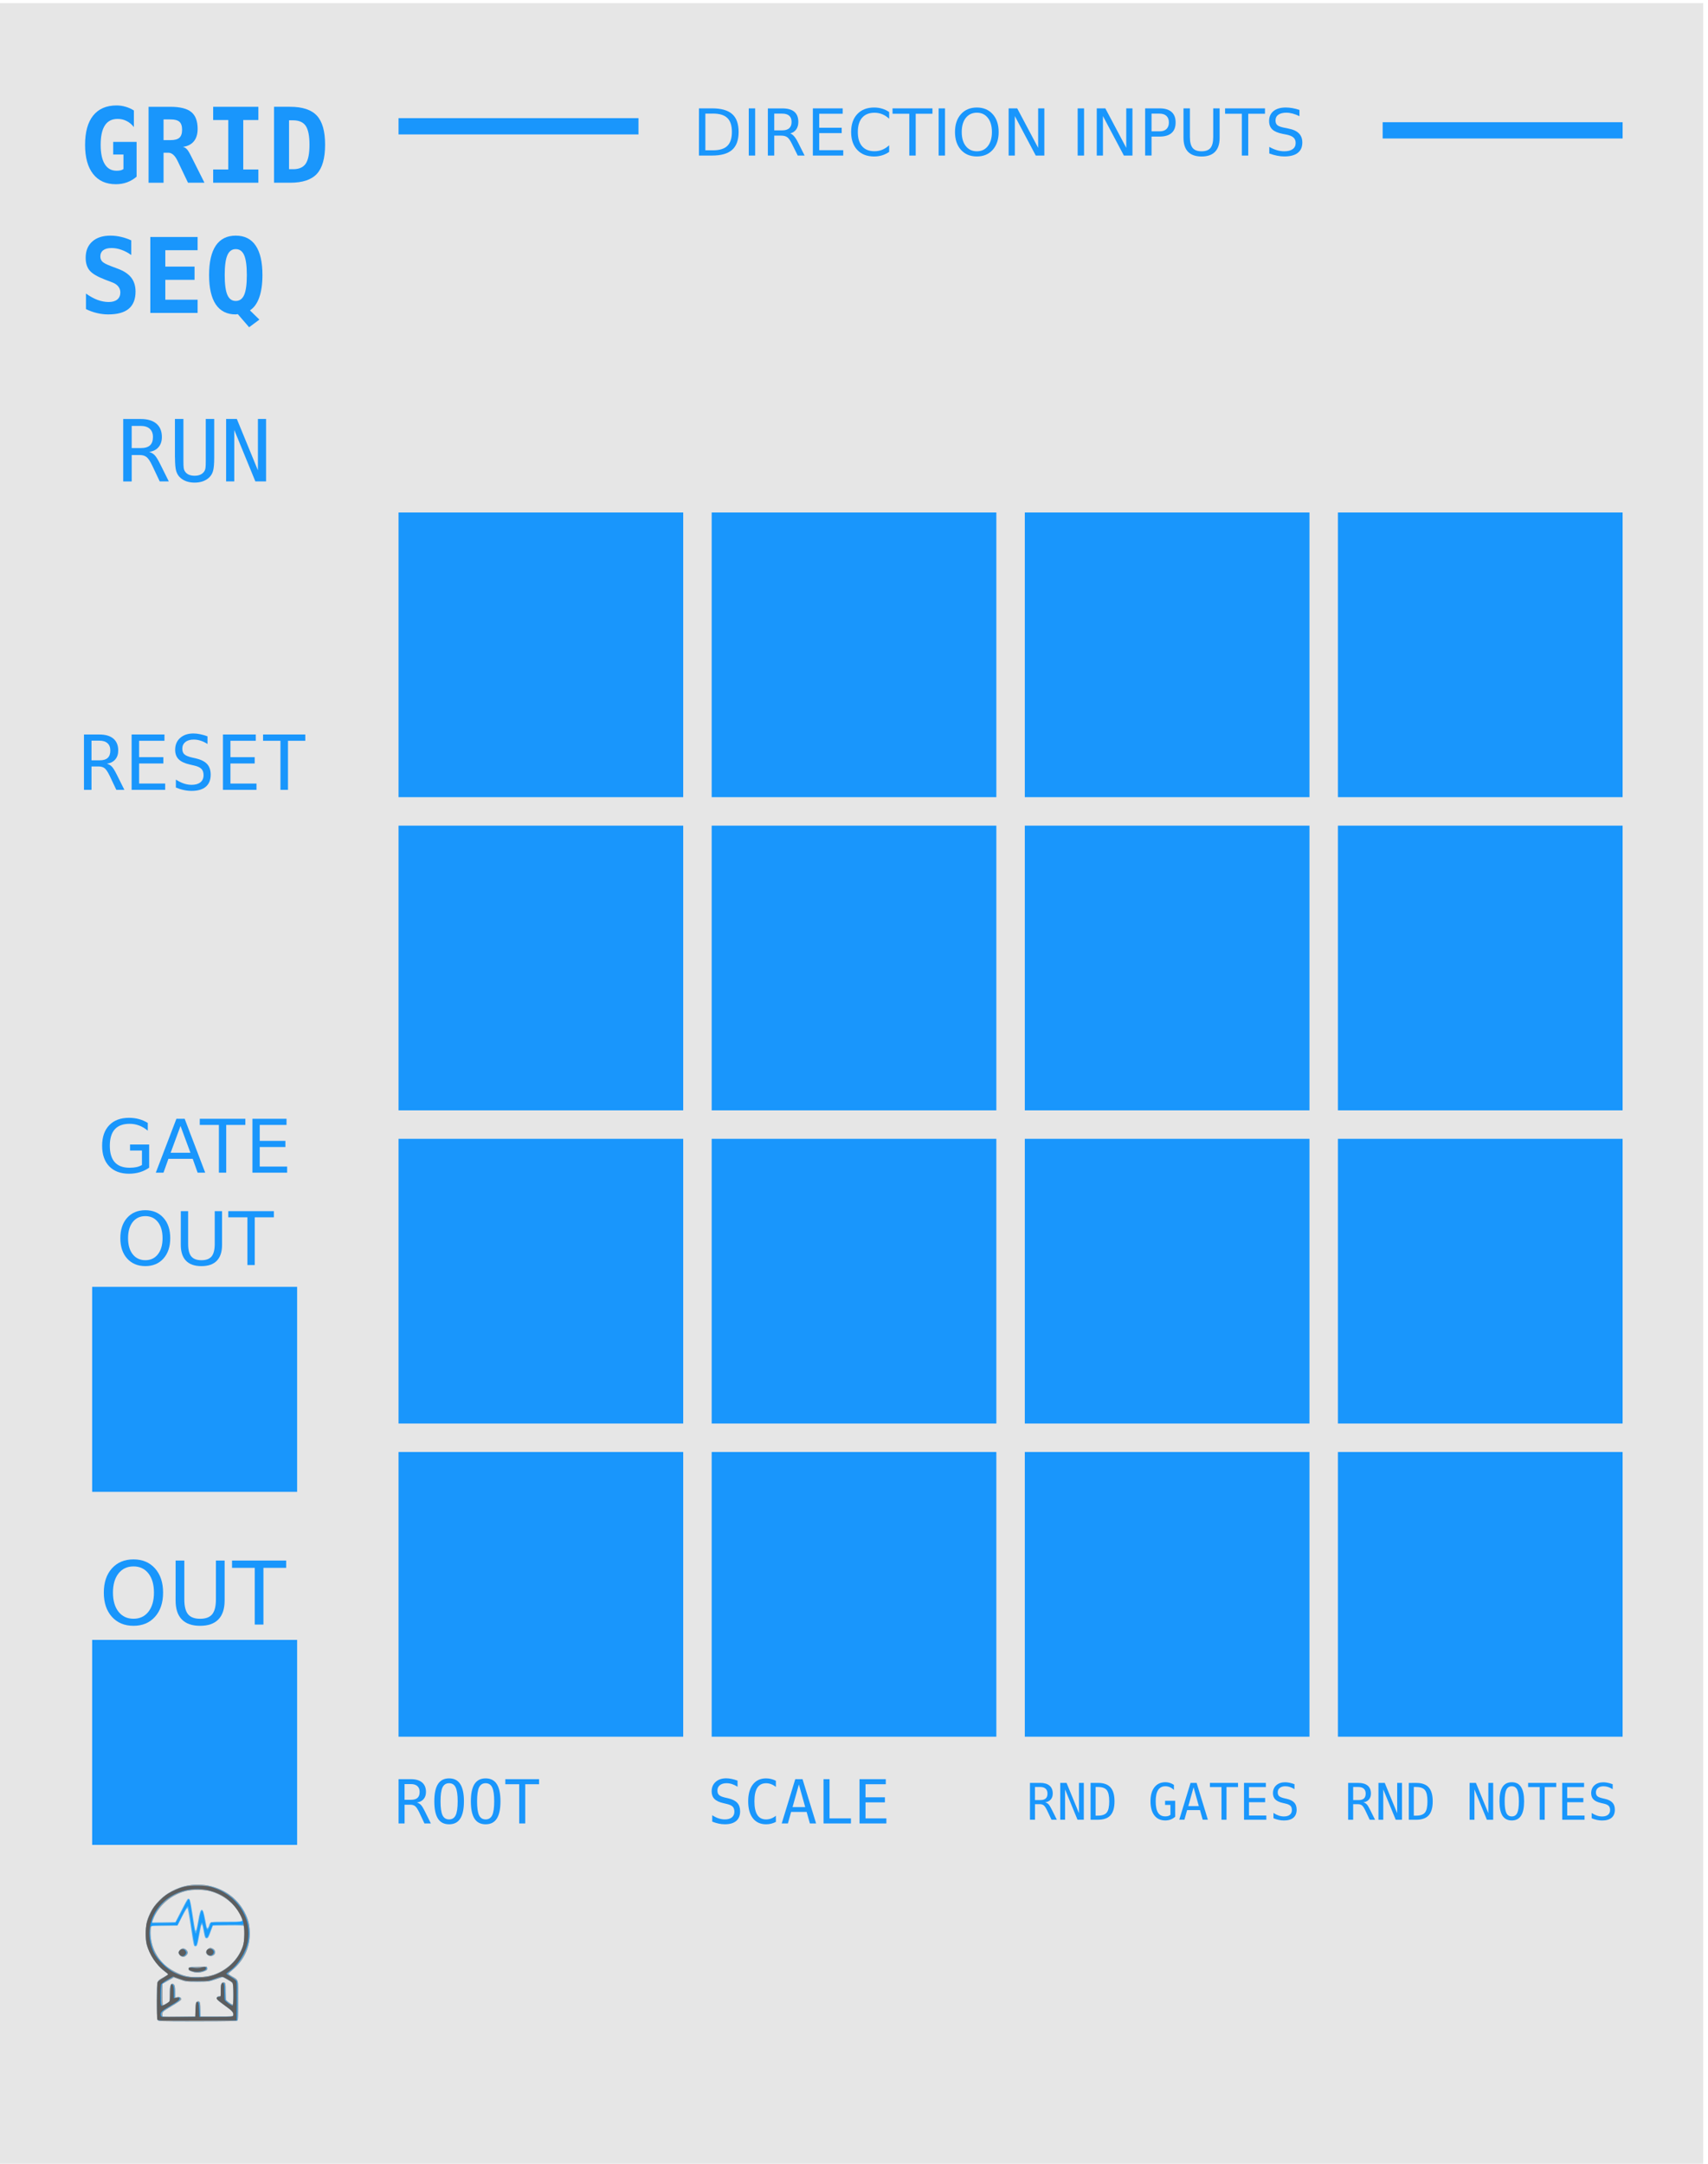 <?xml version="1.0" encoding="UTF-8" standalone="no"?>
<!-- Created with Inkscape (http://www.inkscape.org/) -->

<svg
   xmlns:dc="http://purl.org/dc/elements/1.1/"
   xmlns:cc="http://creativecommons.org/ns#"
   xmlns:rdf="http://www.w3.org/1999/02/22-rdf-syntax-ns#"
   xmlns:svg="http://www.w3.org/2000/svg"
   xmlns="http://www.w3.org/2000/svg"
   xmlns:sodipodi="http://sodipodi.sourceforge.net/DTD/sodipodi-0.dtd"
   xmlns:inkscape="http://www.inkscape.org/namespaces/inkscape"
   width="300"
   height="380"
   viewBox="0 0 79.375 100.542"
   version="1.1"
   id="svg12553"
   inkscape:version="0.92.2 5c3e80d, 2017-08-06"
   sodipodi:docname="GridSeq.svg">
  <defs
     id="defs12547" />
  <sodipodi:namedview
     id="base"
     pagecolor="#ffffff"
     bordercolor="#666666"
     borderopacity="1.0"
     inkscape:pageopacity="0.0"
     inkscape:pageshadow="2"
     inkscape:zoom="2"
     inkscape:cx="40.95455"
     inkscape:cy="154.1478"
     inkscape:document-units="px"
     inkscape:current-layer="layer1"
     showgrid="true"
     fit-margin-top="0"
     fit-margin-left="0"
     fit-margin-right="0"
     fit-margin-bottom="0"
     units="px"
     inkscape:window-width="1217"
     inkscape:window-height="847"
     inkscape:window-x="270"
     inkscape:window-y="0"
     inkscape:window-maximized="0"
     inkscape:snap-grids="false"
     showguides="false">
    <inkscape:grid
       type="xygrid"
       id="grid12870"
       originx="-20.373"
       originy="84.667" />
  </sodipodi:namedview>
  <g
     inkscape:label="Layer 1"
     inkscape:groupmode="layer"
     id="layer1"
     transform="translate(-26.543,-161.307)">
    <path
       inkscape:connector-curvature="0"
       id="path33453"
       d="m 26.543,161.452 h 79.15 v 100.396 H 26.543 Z m 0,0"
       style="fill:#e6e6e6;fill-opacity:1;fill-rule:nonzero;stroke:none;stroke-width:0.263" />
    <rect
       style="fill:#1996fc;fill-opacity:1;stroke:#1996fc;stroke-width:0.221;stroke-miterlimit:4;stroke-dasharray:none;stroke-opacity:1"
       id="rect1298"
       width="13.008"
       height="13.008"
       x="45.175"
       y="185.23" />
    <rect
       y="185.23"
       x="59.727"
       height="13.008"
       width="13.008"
       id="rect1358"
       style="fill:#1996fc;fill-opacity:1;stroke:#1996fc;stroke-width:0.221;stroke-miterlimit:4;stroke-dasharray:none;stroke-opacity:1" />
    <rect
       style="fill:#1996fc;fill-opacity:1;stroke:#1996fc;stroke-width:0.221;stroke-miterlimit:4;stroke-dasharray:none;stroke-opacity:1"
       id="rect1440"
       width="13.008"
       height="13.008"
       x="74.279"
       y="185.23" />
    <rect
       y="185.23"
       x="88.831"
       height="13.008"
       width="13.008"
       id="rect1442"
       style="fill:#1996fc;fill-opacity:1;stroke:#1996fc;stroke-width:0.221;stroke-miterlimit:4;stroke-dasharray:none;stroke-opacity:1" />
    <rect
       y="199.782"
       x="45.175"
       height="13.008"
       width="13.008"
       id="rect1444"
       style="fill:#1996fc;fill-opacity:1;stroke:#1996fc;stroke-width:0.221;stroke-miterlimit:4;stroke-dasharray:none;stroke-opacity:1" />
    <rect
       style="fill:#1996fc;fill-opacity:1;stroke:#1996fc;stroke-width:0.221;stroke-miterlimit:4;stroke-dasharray:none;stroke-opacity:1"
       id="rect1446"
       width="13.008"
       height="13.008"
       x="59.727"
       y="199.782" />
    <rect
       y="199.782"
       x="74.279"
       height="13.008"
       width="13.008"
       id="rect1448"
       style="fill:#1996fc;fill-opacity:1;stroke:#1996fc;stroke-width:0.221;stroke-miterlimit:4;stroke-dasharray:none;stroke-opacity:1" />
    <rect
       style="fill:#1996fc;fill-opacity:1;stroke:#1996fc;stroke-width:0.221;stroke-miterlimit:4;stroke-dasharray:none;stroke-opacity:1"
       id="rect1450"
       width="13.008"
       height="13.008"
       x="88.831"
       y="199.782" />
    <rect
       style="fill:#1996fc;fill-opacity:1;stroke:#1996fc;stroke-width:0.221;stroke-miterlimit:4;stroke-dasharray:none;stroke-opacity:1"
       id="rect1452"
       width="13.008"
       height="13.008"
       x="45.175"
       y="214.334" />
    <rect
       y="214.334"
       x="59.727"
       height="13.008"
       width="13.008"
       id="rect1454"
       style="fill:#1996fc;fill-opacity:1;stroke:#1996fc;stroke-width:0.221;stroke-miterlimit:4;stroke-dasharray:none;stroke-opacity:1" />
    <rect
       style="fill:#1996fc;fill-opacity:1;stroke:#1996fc;stroke-width:0.221;stroke-miterlimit:4;stroke-dasharray:none;stroke-opacity:1"
       id="rect1456"
       width="13.008"
       height="13.008"
       x="74.279"
       y="214.334" />
    <rect
       y="214.334"
       x="88.831"
       height="13.008"
       width="13.008"
       id="rect1458"
       style="fill:#1996fc;fill-opacity:1;stroke:#1996fc;stroke-width:0.221;stroke-miterlimit:4;stroke-dasharray:none;stroke-opacity:1" />
    <rect
       y="228.886"
       x="45.175"
       height="13.008"
       width="13.008"
       id="rect1460"
       style="fill:#1996fc;fill-opacity:1;stroke:#1996fc;stroke-width:0.221;stroke-miterlimit:4;stroke-dasharray:none;stroke-opacity:1" />
    <rect
       style="fill:#1996fc;fill-opacity:1;stroke:#1996fc;stroke-width:0.221;stroke-miterlimit:4;stroke-dasharray:none;stroke-opacity:1"
       id="rect1462"
       width="13.008"
       height="13.008"
       x="59.727"
       y="228.886" />
    <rect
       y="228.886"
       x="74.279"
       height="13.008"
       width="13.008"
       id="rect1464"
       style="fill:#1996fc;fill-opacity:1;stroke:#1996fc;stroke-width:0.221;stroke-miterlimit:4;stroke-dasharray:none;stroke-opacity:1" />
    <rect
       style="fill:#1996fc;fill-opacity:1;stroke:#1996fc;stroke-width:0.221;stroke-miterlimit:4;stroke-dasharray:none;stroke-opacity:1"
       id="rect1466"
       width="13.008"
       height="13.008"
       x="88.831"
       y="228.886" />
    <g
       aria-label="GRID SEQ"
       style="font-style:normal;font-variant:normal;font-weight:bold;font-stretch:normal;font-size:6.237px;line-height:1.25;font-family:monospace;-inkscape-font-specification:'monospace, Bold';font-variant-ligatures:normal;font-variant-caps:normal;font-variant-numeric:normal;font-feature-settings:normal;text-align:start;letter-spacing:0px;word-spacing:0px;writing-mode:lr-tb;text-anchor:start;fill:#1996fc;fill-opacity:1;stroke:none;stroke-width:0.156"
       id="text1526"
       transform="matrix(0.776,0,0,0.776,5.147,34.808)">
      <path
         d="m 34.966,173.134 v -0.868 h -0.615 v -0.755 h 1.401 v 2.083 q -0.259,0.222 -0.573,0.338 -0.311,0.113 -0.667,0.113 -0.883,0 -1.364,-0.612 -0.481,-0.615 -0.481,-1.745 0,-1.148 0.484,-1.754 0.487,-0.606 1.404,-0.606 0.274,0 0.539,0.079 0.265,0.076 0.496,0.222 v 0.996 q -0.189,-0.244 -0.436,-0.365 -0.244,-0.125 -0.536,-0.125 -0.512,0 -0.764,0.387 -0.253,0.384 -0.253,1.166 0,0.758 0.244,1.154 0.244,0.396 0.71,0.396 0.14,0 0.244,-0.024 0.104,-0.027 0.168,-0.079 z"
         style="stroke-width:0.156"
         id="path1532"
         inkscape:connector-curvature="0" />
      <path
         d="m 38.52,171.809 q 0.134,0.027 0.231,0.128 0.101,0.098 0.244,0.384 l 0.822,1.635 H 38.831 l -0.548,-1.148 q -0.024,-0.049 -0.064,-0.134 -0.241,-0.515 -0.566,-0.515 h -0.286 v 1.797 h -0.898 v -4.547 h 1.297 q 0.877,0 1.258,0.311 0.384,0.311 0.384,1.011 0,0.469 -0.228,0.746 -0.228,0.277 -0.658,0.332 z m -1.154,-1.645 v 1.24 h 0.423 q 0.369,0 0.527,-0.143 0.161,-0.146 0.161,-0.478 0,-0.332 -0.158,-0.475 -0.158,-0.143 -0.53,-0.143 z"
         style="stroke-width:0.156"
         id="path1534"
         inkscape:connector-curvature="0" />
      <path
         d="m 40.338,170.201 v -0.792 h 2.707 v 0.792 h -0.905 v 2.963 h 0.905 v 0.792 h -2.707 v -0.792 h 0.905 v -2.963 z"
         style="stroke-width:0.156"
         id="path1536"
         inkscape:connector-curvature="0" />
      <path
         d="m 44.882,170.219 v 2.927 h 0.244 q 0.53,0 0.755,-0.332 0.225,-0.335 0.225,-1.136 0,-0.795 -0.225,-1.127 -0.225,-0.332 -0.755,-0.332 z m -0.898,-0.81 h 0.962 q 1.115,0 1.605,0.533 0.49,0.53 0.49,1.736 0,1.209 -0.49,1.745 -0.49,0.533 -1.605,0.533 h -0.962 z"
         style="stroke-width:0.156"
         id="path1538"
         inkscape:connector-curvature="0" />
      <path
         d="m 33.863,179.758 q -0.679,-0.259 -0.92,-0.542 -0.241,-0.286 -0.241,-0.767 0,-0.618 0.396,-0.972 0.396,-0.353 1.087,-0.353 0.314,0 0.627,0.073 0.314,0.07 0.621,0.21 v 0.877 q -0.289,-0.204 -0.588,-0.311 -0.298,-0.107 -0.591,-0.107 -0.326,0 -0.499,0.131 -0.174,0.131 -0.174,0.375 0,0.189 0.125,0.314 0.128,0.122 0.53,0.271 l 0.387,0.146 q 0.548,0.201 0.807,0.533 0.259,0.332 0.259,0.838 0,0.688 -0.408,1.029 -0.405,0.338 -1.227,0.338 -0.338,0 -0.679,-0.082 -0.338,-0.079 -0.655,-0.238 v -0.929 q 0.359,0.256 0.694,0.381 0.338,0.125 0.667,0.125 0.332,0 0.515,-0.149 0.183,-0.152 0.183,-0.423 0,-0.204 -0.122,-0.356 -0.122,-0.155 -0.353,-0.244 z"
         style="stroke-width:0.156"
         id="path1540"
         inkscape:connector-curvature="0" />
      <path
         d="m 39.406,181.752 h -2.832 v -4.547 h 2.832 v 0.792 h -1.934 v 0.981 h 1.751 v 0.792 h -1.751 v 1.191 h 1.934 z"
         style="stroke-width:0.156"
         id="path1542"
         inkscape:connector-curvature="0" />
      <path
         d="m 41.812,181.823 q -0.043,0.009 -0.073,0.012 -0.027,0.006 -0.055,0.006 -0.783,0 -1.188,-0.597 -0.402,-0.597 -0.402,-1.76 0,-1.166 0.402,-1.763 0.405,-0.597 1.194,-0.597 0.792,0 1.194,0.597 0.405,0.597 0.405,1.763 0,0.801 -0.192,1.343 -0.192,0.539 -0.557,0.771 l 0.566,0.554 -0.615,0.457 z m -0.122,-3.892 q -0.344,0 -0.503,0.369 -0.158,0.365 -0.158,1.185 0,0.816 0.158,1.185 0.158,0.365 0.503,0.365 0.347,0 0.506,-0.365 0.158,-0.369 0.158,-1.185 0,-0.819 -0.158,-1.185 -0.158,-0.369 -0.506,-0.369 z"
         style="stroke-width:0.156"
         id="path1544"
         inkscape:connector-curvature="0" />
    </g>
    <g
       aria-label="GATE OUT"
       style="font-style:normal;font-variant:normal;font-weight:normal;font-stretch:normal;font-size:3.623px;line-height:1.25;font-family:sans-serif;-inkscape-font-specification:'sans-serif, Normal';font-variant-ligatures:normal;font-variant-caps:normal;font-variant-numeric:normal;font-feature-settings:normal;text-align:center;letter-spacing:0px;word-spacing:0px;writing-mode:lr-tb;text-anchor:middle;fill:#1996fc;fill-opacity:1;stroke:none;stroke-width:0.091"
       id="text5475"
       transform="matrix(0.948,0,0,0.948,-1.615,24.49)">
      <path
         d="m 36.661,201.423 v -0.709 h -0.584 v -0.294 h 0.938 v 1.134 q -0.207,0.147 -0.456,0.223 -0.249,0.074 -0.532,0.074 -0.619,0 -0.969,-0.361 -0.349,-0.363 -0.349,-1.008 0,-0.647 0.349,-1.008 0.35,-0.363 0.969,-0.363 0.258,0 0.49,0.064 0.234,0.064 0.43,0.188 v 0.38 q -0.198,-0.168 -0.421,-0.253 -0.223,-0.085 -0.469,-0.085 -0.485,0 -0.729,0.271 -0.242,0.271 -0.242,0.807 0,0.534 0.242,0.805 0.244,0.271 0.729,0.271 0.189,0 0.338,-0.032 0.149,-0.034 0.267,-0.103 z"
         id="path5500"
         inkscape:connector-curvature="0" />
      <path
         d="m 38.552,199.511 -0.485,1.314 h 0.971 z m -0.202,-0.352 h 0.405 l 1.007,2.641 h -0.372 l -0.241,-0.678 h -1.191 l -0.241,0.678 h -0.377 z"
         id="path5502"
         inkscape:connector-curvature="0" />
      <path
         d="m 39.496,199.159 h 2.234 v 0.301 h -0.938 v 2.34 h -0.359 v -2.34 h -0.938 z"
         id="path5504"
         inkscape:connector-curvature="0" />
      <path
         d="m 42.078,199.159 h 1.67 v 0.301 h -1.313 v 0.782 h 1.258 v 0.301 h -1.258 v 0.957 h 1.344 v 0.301 h -1.702 z"
         id="path5506"
         inkscape:connector-curvature="0" />
      <path
         d="m 36.827,203.93 q -0.389,0 -0.619,0.29 -0.228,0.29 -0.228,0.791 0,0.499 0.228,0.789 0.23,0.29 0.619,0.29 0.389,0 0.616,-0.29 0.228,-0.29 0.228,-0.789 0,-0.501 -0.228,-0.791 -0.226,-0.29 -0.616,-0.29 z m 0,-0.29 q 0.555,0 0.888,0.373 0.333,0.371 0.333,0.998 0,0.624 -0.333,0.998 -0.333,0.371 -0.888,0.371 -0.557,0 -0.892,-0.371 -0.333,-0.371 -0.333,-0.998 0,-0.626 0.333,-0.998 0.334,-0.373 0.892,-0.373 z"
         id="path5508"
         inkscape:connector-curvature="0" />
      <path
         d="m 38.566,203.688 h 0.359 v 1.605 q 0,0.425 0.154,0.612 0.154,0.186 0.499,0.186 0.343,0 0.497,-0.186 0.154,-0.188 0.154,-0.612 v -1.605 h 0.359 v 1.649 q 0,0.517 -0.257,0.78 -0.255,0.264 -0.754,0.264 -0.501,0 -0.757,-0.264 -0.255,-0.264 -0.255,-0.78 z"
         id="path5510"
         inkscape:connector-curvature="0" />
      <path
         d="m 40.894,203.688 h 2.234 v 0.301 h -0.938 v 2.34 h -0.359 v -2.34 h -0.938 z"
         id="path5512"
         inkscape:connector-curvature="0" />
    </g>
    <g
       aria-label="OUT"
       style="font-style:normal;font-weight:normal;font-size:3.623px;line-height:1.25;font-family:sans-serif;letter-spacing:0px;word-spacing:0px;fill:#1996fc;fill-opacity:1;stroke:none;stroke-width:0.091"
       id="text5479"
       transform="matrix(1.126,0,0,1.126,-8.583,-25.558)">
      <path
         d="m 36.705,230.595 q -0.389,0 -0.619,0.29 -0.228,0.29 -0.228,0.791 0,0.499 0.228,0.789 0.23,0.29 0.619,0.29 0.389,0 0.616,-0.29 0.228,-0.29 0.228,-0.789 0,-0.501 -0.228,-0.791 -0.226,-0.29 -0.616,-0.29 z m 0,-0.29 q 0.555,0 0.888,0.373 0.333,0.372 0.333,0.998 0,0.624 -0.333,0.998 -0.333,0.372 -0.888,0.372 -0.557,0 -0.892,-0.372 -0.333,-0.371 -0.333,-0.998 0,-0.626 0.333,-0.998 0.334,-0.373 0.892,-0.373 z"
         style="fill:#1996fc;fill-opacity:1;stroke-width:0.091"
         id="path5493"
         inkscape:connector-curvature="0" />
      <path
         d="m 38.444,230.353 h 0.359 v 1.605 q 0,0.425 0.154,0.612 0.154,0.186 0.499,0.186 0.343,0 0.497,-0.186 0.154,-0.188 0.154,-0.612 v -1.605 h 0.359 v 1.649 q 0,0.517 -0.257,0.78 -0.255,0.264 -0.754,0.264 -0.501,0 -0.757,-0.264 -0.255,-0.264 -0.255,-0.78 z"
         style="fill:#1996fc;fill-opacity:1;stroke-width:0.091"
         id="path5495"
         inkscape:connector-curvature="0" />
      <path
         d="m 40.772,230.353 h 2.234 v 0.301 h -0.938 v 2.34 h -0.359 v -2.34 H 40.772 Z"
         style="fill:#1996fc;fill-opacity:1;stroke-width:0.091"
         id="path5497"
         inkscape:connector-curvature="0" />
    </g>
    <g
       aria-label="DIRECTION INPUTS"
       style="font-style:normal;font-variant:normal;font-weight:normal;font-stretch:normal;font-size:3.008px;line-height:1.25;font-family:sans-serif;-inkscape-font-specification:'sans-serif, Normal';font-variant-ligatures:normal;font-variant-caps:normal;font-variant-numeric:normal;font-feature-settings:normal;text-align:start;letter-spacing:0px;word-spacing:0px;writing-mode:lr-tb;text-anchor:start;fill:#1996fc;fill-opacity:1;stroke:none;stroke-width:0.075"
       id="text3758"
       transform="translate(0,-6.35)">
      <path
         d="m 59.323,172.936 v 1.705 h 0.358 q 0.454,0 0.664,-0.206 0.211,-0.206 0.211,-0.649 0,-0.441 -0.211,-0.645 -0.21,-0.206 -0.664,-0.206 z m -0.297,-0.244 h 0.609 q 0.637,0 0.935,0.266 0.298,0.264 0.298,0.828 0,0.567 -0.3,0.833 -0.3,0.266 -0.934,0.266 h -0.609 z"
         id="path4577"
         inkscape:connector-curvature="0" />
      <path
         d="m 61.34,172.693 h 0.297 v 2.192 h -0.297 z"
         id="path4579"
         inkscape:connector-curvature="0" />
      <path
         d="m 63.267,173.857 q 0.095,0.032 0.185,0.138 0.091,0.106 0.182,0.291 l 0.301,0.599 h -0.319 l -0.28,-0.562 q -0.109,-0.22 -0.211,-0.292 -0.101,-0.072 -0.278,-0.072 h -0.323 v 0.927 h -0.297 v -2.192 h 0.67 q 0.376,0 0.561,0.157 0.185,0.157 0.185,0.474 0,0.207 -0.097,0.344 -0.095,0.137 -0.279,0.189 z m -0.743,-0.921 v 0.778 h 0.373 q 0.214,0 0.323,-0.098 0.11,-0.1 0.11,-0.292 0,-0.192 -0.11,-0.289 -0.109,-0.098 -0.323,-0.098 z"
         id="path4581"
         inkscape:connector-curvature="0" />
      <path
         d="m 64.319,172.693 h 1.386 v 0.25 h -1.09 v 0.649 h 1.044 v 0.25 h -1.044 v 0.794 h 1.116 v 0.25 h -1.413 z"
         id="path4583"
         inkscape:connector-curvature="0" />
      <path
         d="m 67.864,172.861 v 0.313 q -0.15,-0.14 -0.32,-0.209 -0.169,-0.069 -0.36,-0.069 -0.376,0 -0.576,0.231 -0.2,0.229 -0.2,0.664 0,0.433 0.2,0.664 0.2,0.229 0.576,0.229 0.191,0 0.36,-0.069 0.17,-0.069 0.32,-0.209 v 0.31 q -0.156,0.106 -0.33,0.159 -0.173,0.053 -0.367,0.053 -0.498,0 -0.784,-0.304 -0.286,-0.305 -0.286,-0.833 0,-0.529 0.286,-0.833 0.286,-0.305 0.784,-0.305 0.197,0 0.37,0.053 0.175,0.051 0.327,0.156 z"
         id="path4585"
         inkscape:connector-curvature="0" />
      <path
         d="m 68.021,172.693 h 1.855 v 0.25 h -0.778 v 1.943 h -0.298 v -1.943 h -0.778 z"
         id="path4587"
         inkscape:connector-curvature="0" />
      <path
         d="m 70.163,172.693 h 0.297 v 2.192 h -0.297 z"
         id="path4589"
         inkscape:connector-curvature="0" />
      <path
         d="m 71.94,172.894 q -0.323,0 -0.514,0.241 -0.189,0.241 -0.189,0.656 0,0.414 0.189,0.655 0.191,0.241 0.514,0.241 0.323,0 0.511,-0.241 0.189,-0.241 0.189,-0.655 0,-0.416 -0.189,-0.656 -0.188,-0.241 -0.511,-0.241 z m 0,-0.241 q 0.461,0 0.737,0.31 0.276,0.308 0.276,0.828 0,0.518 -0.276,0.828 -0.276,0.308 -0.737,0.308 -0.463,0 -0.74,-0.308 -0.276,-0.308 -0.276,-0.828 0,-0.52 0.276,-0.828 0.278,-0.31 0.74,-0.31 z"
         id="path4591"
         inkscape:connector-curvature="0" />
      <path
         d="m 73.417,172.693 h 0.399 l 0.972,1.834 v -1.834 h 0.288 v 2.192 H 74.677 L 73.705,173.051 v 1.834 h -0.288 z"
         id="path4593"
         inkscape:connector-curvature="0" />
      <path
         d="m 76.625,172.693 h 0.297 v 2.192 h -0.297 z"
         id="path4595"
         inkscape:connector-curvature="0" />
      <path
         d="m 77.512,172.693 h 0.399 l 0.972,1.834 v -1.834 h 0.288 v 2.192 h -0.399 l -0.972,-1.834 v 1.834 h -0.288 z"
         id="path4597"
         inkscape:connector-curvature="0" />
      <path
         d="m 80.058,172.936 v 0.824 h 0.373 q 0.207,0 0.32,-0.107 0.113,-0.107 0.113,-0.305 0,-0.197 -0.113,-0.304 -0.113,-0.107 -0.32,-0.107 z m -0.297,-0.244 h 0.67 q 0.369,0 0.557,0.167 0.189,0.166 0.189,0.488 0,0.325 -0.189,0.49 -0.188,0.166 -0.557,0.166 h -0.373 v 0.881 h -0.297 z"
         id="path4599"
         inkscape:connector-curvature="0" />
      <path
         d="m 81.543,172.693 h 0.298 v 1.332 q 0,0.352 0.128,0.508 0.128,0.154 0.414,0.154 0.285,0 0.413,-0.154 0.128,-0.156 0.128,-0.508 v -1.332 h 0.298 v 1.369 q 0,0.429 -0.213,0.648 -0.211,0.219 -0.626,0.219 -0.416,0 -0.629,-0.219 -0.211,-0.219 -0.211,-0.648 z"
         id="path4601"
         inkscape:connector-curvature="0" />
      <path
         d="m 83.475,172.693 h 1.855 v 0.25 h -0.778 v 1.943 H 84.254 v -1.943 h -0.778 z"
         id="path4603"
         inkscape:connector-curvature="0" />
      <path
         d="m 86.932,172.765 v 0.289 q -0.169,-0.081 -0.319,-0.12 -0.15,-0.04 -0.289,-0.04 -0.242,0 -0.374,0.094 -0.131,0.094 -0.131,0.267 0,0.145 0.087,0.22 0.088,0.073 0.332,0.119 l 0.179,0.037 q 0.332,0.063 0.489,0.223 0.159,0.159 0.159,0.426 0,0.319 -0.214,0.483 -0.213,0.164 -0.626,0.164 -0.156,0 -0.332,-0.035 -0.175,-0.035 -0.363,-0.104 v -0.305 q 0.181,0.101 0.354,0.153 0.173,0.051 0.341,0.051 0.254,0 0.392,-0.1 0.138,-0.1 0.138,-0.285 0,-0.162 -0.1,-0.253 -0.098,-0.091 -0.325,-0.137 l -0.181,-0.035 q -0.332,-0.066 -0.48,-0.207 -0.148,-0.141 -0.148,-0.392 0,-0.291 0.204,-0.458 0.206,-0.167 0.565,-0.167 0.154,0 0.314,0.028 0.16,0.028 0.327,0.084 z"
         id="path4605"
         inkscape:connector-curvature="0" />
    </g>
    <rect
       style="fill:#1996fc;fill-opacity:1;stroke:#1996fc;stroke-width:0.048;stroke-miterlimit:4;stroke-dasharray:none;stroke-opacity:1"
       id="rect4567"
       width="11.103"
       height="0.708"
       x="90.823"
       y="167.01" />
    <rect
       y="166.821"
       x="45.088"
       height="0.708"
       width="11.103"
       id="rect4569"
       style="fill:#1996fc;fill-opacity:1;stroke:#1996fc;stroke-width:0.048;stroke-miterlimit:4;stroke-dasharray:none;stroke-opacity:1" />
    <g
       aria-label="RUN"
       style="font-style:normal;font-variant:normal;font-weight:normal;font-stretch:normal;font-size:3.981px;line-height:1.25;font-family:monospace;-inkscape-font-specification:'monospace, Normal';font-variant-ligatures:normal;font-variant-caps:normal;font-variant-numeric:normal;font-feature-settings:normal;text-align:start;letter-spacing:0px;word-spacing:0px;writing-mode:lr-tb;text-anchor:start;fill:#1996fc;fill-opacity:1;stroke:none;stroke-width:0.299"
       id="text4626"
       transform="translate(0.407,-5.821)">
      <path
         d="m 33.061,188.127 q 0.152,0.039 0.259,0.148 0.107,0.107 0.266,0.43 l 0.395,0.793 h -0.422 l -0.346,-0.733 q -0.15,-0.313 -0.27,-0.402 -0.119,-0.091 -0.311,-0.091 h -0.375 v 1.227 h -0.395 v -2.902 h 0.809 q 0.478,0 0.733,0.216 0.255,0.216 0.255,0.624 0,0.288 -0.157,0.47 -0.156,0.181 -0.439,0.222 z m -0.805,-1.209 v 1.03 h 0.43 q 0.282,0 0.42,-0.126 0.138,-0.126 0.138,-0.387 0,-0.251 -0.148,-0.383 -0.146,-0.134 -0.426,-0.134 z"
         style="font-style:normal;font-variant:normal;font-weight:normal;font-stretch:normal;font-size:3.981px;font-family:monospace;-inkscape-font-specification:'monospace, Normal';font-variant-ligatures:normal;font-variant-caps:normal;font-variant-numeric:normal;font-feature-settings:normal;text-align:start;writing-mode:lr-tb;text-anchor:start;fill:#1996fc;fill-opacity:1;stroke-width:0.299"
         id="path4628"
         inkscape:connector-curvature="0" />
      <path
         d="m 34.265,188.383 v -1.788 h 0.395 v 1.967 q 0,0.212 0.012,0.303 0.012,0.089 0.041,0.138 0.062,0.115 0.179,0.173 0.119,0.058 0.286,0.058 0.169,0 0.286,-0.058 0.117,-0.058 0.181,-0.173 0.029,-0.049 0.041,-0.138 0.012,-0.089 0.012,-0.299 v -0.183 -1.788 h 0.393 v 1.788 q 0,0.445 -0.056,0.634 -0.054,0.187 -0.191,0.309 -0.128,0.115 -0.294,0.171 -0.165,0.056 -0.371,0.056 -0.204,0 -0.369,-0.056 -0.165,-0.056 -0.295,-0.171 -0.134,-0.121 -0.191,-0.311 -0.056,-0.192 -0.056,-0.632 z"
         style="font-style:normal;font-variant:normal;font-weight:normal;font-stretch:normal;font-size:3.981px;font-family:monospace;-inkscape-font-specification:'monospace, Normal';font-variant-ligatures:normal;font-variant-caps:normal;font-variant-numeric:normal;font-feature-settings:normal;text-align:start;writing-mode:lr-tb;text-anchor:start;fill:#1996fc;fill-opacity:1;stroke-width:0.299"
         id="path4630"
         inkscape:connector-curvature="0" />
      <path
         d="m 36.644,186.595 h 0.498 l 0.98,2.389 v -2.389 h 0.379 v 2.902 h -0.498 l -0.98,-2.389 v 2.389 h -0.379 z"
         style="font-style:normal;font-variant:normal;font-weight:normal;font-stretch:normal;font-size:3.981px;font-family:monospace;-inkscape-font-specification:'monospace, Normal';font-variant-ligatures:normal;font-variant-caps:normal;font-variant-numeric:normal;font-feature-settings:normal;text-align:start;writing-mode:lr-tb;text-anchor:start;fill:#1996fc;fill-opacity:1;stroke-width:0.299"
         id="path4632"
         inkscape:connector-curvature="0" />
    </g>
    <g
       aria-label="RESET"
       style="font-style:normal;font-variant:normal;font-weight:normal;font-stretch:normal;font-size:3.528px;line-height:1.25;font-family:monospace;-inkscape-font-specification:'monospace, Normal';font-variant-ligatures:normal;font-variant-caps:normal;font-variant-numeric:normal;font-feature-settings:normal;text-align:start;letter-spacing:0px;word-spacing:0px;writing-mode:lr-tb;text-anchor:start;fill:#1996fc;fill-opacity:1;stroke:none;stroke-width:0.265"
       id="text4639"
       transform="translate(0.038,3.704)">
      <path
         d="m 31.47,193.09 q 0.134,0.034 0.229,0.131 0.095,0.095 0.236,0.381 l 0.35,0.703 h -0.374 l -0.307,-0.649 q -0.133,-0.277 -0.239,-0.357 -0.105,-0.081 -0.276,-0.081 h -0.332 v 1.087 h -0.35 v -2.572 h 0.717 q 0.424,0 0.649,0.191 0.226,0.191 0.226,0.553 0,0.255 -0.14,0.417 -0.138,0.16 -0.389,0.196 z m -0.713,-1.071 v 0.913 h 0.381 q 0.25,0 0.372,-0.112 0.122,-0.112 0.122,-0.343 0,-0.222 -0.131,-0.339 -0.129,-0.119 -0.377,-0.119 z"
         style="font-style:normal;font-variant:normal;font-weight:normal;font-stretch:normal;font-size:3.528px;font-family:monospace;-inkscape-font-specification:'monospace, Normal';font-variant-ligatures:normal;font-variant-caps:normal;font-variant-numeric:normal;font-feature-settings:normal;text-align:start;writing-mode:lr-tb;text-anchor:start;fill:#1996fc;fill-opacity:1;stroke-width:0.265"
         id="path4641"
         inkscape:connector-curvature="0" />
      <path
         d="m 32.622,191.732 h 1.526 v 0.293 h -1.178 v 0.761 h 1.127 v 0.293 h -1.127 v 0.932 h 1.211 v 0.293 h -1.559 z"
         style="font-style:normal;font-variant:normal;font-weight:normal;font-stretch:normal;font-size:3.528px;font-family:monospace;-inkscape-font-specification:'monospace, Normal';font-variant-ligatures:normal;font-variant-caps:normal;font-variant-numeric:normal;font-feature-settings:normal;text-align:start;writing-mode:lr-tb;text-anchor:start;fill:#1996fc;fill-opacity:1;stroke-width:0.265"
         id="path4643"
         inkscape:connector-curvature="0" />
      <path
         d="m 36.148,191.82 v 0.353 q -0.158,-0.102 -0.319,-0.153 -0.158,-0.052 -0.32,-0.052 -0.246,0 -0.389,0.115 -0.143,0.114 -0.143,0.308 0,0.171 0.093,0.26 0.095,0.09 0.351,0.15 l 0.183,0.041 q 0.362,0.084 0.527,0.265 0.165,0.181 0.165,0.493 0,0.367 -0.227,0.56 -0.227,0.193 -0.661,0.193 -0.181,0 -0.363,-0.04 -0.183,-0.038 -0.367,-0.115 v -0.37 q 0.198,0.126 0.374,0.184 0.177,0.059 0.357,0.059 0.264,0 0.41,-0.117 0.146,-0.119 0.146,-0.331 0,-0.193 -0.102,-0.295 -0.1,-0.102 -0.35,-0.157 l -0.186,-0.043 q -0.358,-0.081 -0.52,-0.245 -0.162,-0.164 -0.162,-0.439 0,-0.345 0.231,-0.551 0.233,-0.208 0.617,-0.208 0.148,0 0.312,0.034 0.164,0.033 0.345,0.1 z"
         style="font-style:normal;font-variant:normal;font-weight:normal;font-stretch:normal;font-size:3.528px;font-family:monospace;-inkscape-font-specification:'monospace, Normal';font-variant-ligatures:normal;font-variant-caps:normal;font-variant-numeric:normal;font-feature-settings:normal;text-align:start;writing-mode:lr-tb;text-anchor:start;fill:#1996fc;fill-opacity:1;stroke-width:0.265"
         id="path4645"
         inkscape:connector-curvature="0" />
      <path
         d="m 36.866,191.732 h 1.526 v 0.293 H 37.214 v 0.761 h 1.127 v 0.293 H 37.214 v 0.932 h 1.211 v 0.293 h -1.559 z"
         style="font-style:normal;font-variant:normal;font-weight:normal;font-stretch:normal;font-size:3.528px;font-family:monospace;-inkscape-font-specification:'monospace, Normal';font-variant-ligatures:normal;font-variant-caps:normal;font-variant-numeric:normal;font-feature-settings:normal;text-align:start;writing-mode:lr-tb;text-anchor:start;fill:#1996fc;fill-opacity:1;stroke-width:0.265"
         id="path4647"
         inkscape:connector-curvature="0" />
      <path
         d="m 38.73,191.732 h 1.962 v 0.293 h -0.804 v 2.279 h -0.35 v -2.279 h -0.808 z"
         style="font-style:normal;font-variant:normal;font-weight:normal;font-stretch:normal;font-size:3.528px;font-family:monospace;-inkscape-font-specification:'monospace, Normal';font-variant-ligatures:normal;font-variant-caps:normal;font-variant-numeric:normal;font-feature-settings:normal;text-align:start;writing-mode:lr-tb;text-anchor:start;fill:#1996fc;fill-opacity:1;stroke-width:0.265"
         id="path4649"
         inkscape:connector-curvature="0" />
    </g>
    <g
       aria-label="ROOT"
       style="font-style:normal;font-variant:normal;font-weight:normal;font-stretch:normal;font-size:2.822px;line-height:1.25;font-family:monospace;-inkscape-font-specification:'monospace, Normal';font-variant-ligatures:normal;font-variant-caps:normal;font-variant-numeric:normal;font-feature-settings:normal;text-align:start;letter-spacing:0px;word-spacing:0px;writing-mode:lr-tb;text-anchor:start;fill:#1996fc;fill-opacity:1;stroke:none;stroke-width:0.265"
       id="text98"
       transform="translate(-24.29,-3.982)">
      <path
         d="m 70.205,249.045 q 0.107,0.028 0.183,0.105 0.076,0.076 0.189,0.305 l 0.28,0.562 h -0.299 l -0.245,-0.52 q -0.106,-0.222 -0.192,-0.285 -0.084,-0.065 -0.22,-0.065 h -0.266 v 0.87 h -0.28 v -2.057 h 0.573 q 0.339,0 0.52,0.153 0.181,0.153 0.181,0.442 0,0.204 -0.112,0.333 -0.11,0.128 -0.311,0.157 z m -0.571,-0.857 v 0.73 h 0.305 q 0.2,0 0.298,-0.09 0.098,-0.09 0.098,-0.274 0,-0.178 -0.105,-0.271 -0.103,-0.095 -0.302,-0.095 z"
         style="font-style:normal;font-variant:normal;font-weight:normal;font-stretch:normal;font-size:2.822px;font-family:monospace;-inkscape-font-specification:'monospace, Normal';font-variant-ligatures:normal;font-variant-caps:normal;font-variant-numeric:normal;font-feature-settings:normal;text-align:start;writing-mode:lr-tb;text-anchor:start;fill:#1996fc;fill-opacity:1;stroke-width:0.265"
         id="path126"
         inkscape:connector-curvature="0" />
      <path
         d="m 72.102,248.99 q 0,-0.453 -0.094,-0.648 -0.092,-0.194 -0.305,-0.194 -0.211,0 -0.305,0.194 -0.092,0.194 -0.092,0.648 0,0.452 0.092,0.646 0.094,0.194 0.305,0.194 0.212,0 0.305,-0.193 0.094,-0.194 0.094,-0.648 z m 0.291,0 q 0,0.537 -0.171,0.802 -0.169,0.265 -0.518,0.265 -0.349,0 -0.518,-0.263 -0.169,-0.263 -0.169,-0.803 0,-0.539 0.169,-0.803 0.171,-0.265 0.518,-0.265 0.349,0 0.518,0.265 0.171,0.265 0.171,0.803 z"
         style="font-style:normal;font-variant:normal;font-weight:normal;font-stretch:normal;font-size:2.822px;font-family:monospace;-inkscape-font-specification:'monospace, Normal';font-variant-ligatures:normal;font-variant-caps:normal;font-variant-numeric:normal;font-feature-settings:normal;text-align:start;writing-mode:lr-tb;text-anchor:start;fill:#1996fc;fill-opacity:1;stroke-width:0.265"
         id="path128"
         inkscape:connector-curvature="0" />
      <path
         d="m 73.8,248.99 q 0,-0.453 -0.094,-0.648 -0.092,-0.194 -0.305,-0.194 -0.211,0 -0.305,0.194 -0.092,0.194 -0.092,0.648 0,0.452 0.092,0.646 0.094,0.194 0.305,0.194 0.212,0 0.305,-0.193 0.094,-0.194 0.094,-0.648 z m 0.291,0 q 0,0.537 -0.171,0.802 -0.169,0.265 -0.518,0.265 -0.349,0 -0.518,-0.263 -0.169,-0.263 -0.169,-0.803 0,-0.539 0.169,-0.803 0.171,-0.265 0.518,-0.265 0.349,0 0.518,0.265 0.171,0.265 0.171,0.803 z"
         style="font-style:normal;font-variant:normal;font-weight:normal;font-stretch:normal;font-size:2.822px;font-family:monospace;-inkscape-font-specification:'monospace, Normal';font-variant-ligatures:normal;font-variant-caps:normal;font-variant-numeric:normal;font-feature-settings:normal;text-align:start;writing-mode:lr-tb;text-anchor:start;fill:#1996fc;fill-opacity:1;stroke-width:0.265"
         id="path130"
         inkscape:connector-curvature="0" />
      <path
         d="m 74.316,247.96 h 1.57 v 0.234 h -0.644 v 1.823 h -0.28 v -1.823 h -0.646 z"
         style="font-style:normal;font-variant:normal;font-weight:normal;font-stretch:normal;font-size:2.822px;font-family:monospace;-inkscape-font-specification:'monospace, Normal';font-variant-ligatures:normal;font-variant-caps:normal;font-variant-numeric:normal;font-feature-settings:normal;text-align:start;writing-mode:lr-tb;text-anchor:start;fill:#1996fc;fill-opacity:1;stroke-width:0.265"
         id="path132"
         inkscape:connector-curvature="0" />
    </g>
    <g
       aria-label="SCALE"
       style="font-style:normal;font-variant:normal;font-weight:normal;font-stretch:normal;font-size:2.822px;line-height:1.25;font-family:monospace;-inkscape-font-specification:'monospace, Normal';font-variant-ligatures:normal;font-variant-caps:normal;font-variant-numeric:normal;font-feature-settings:normal;text-align:start;letter-spacing:0px;word-spacing:0px;writing-mode:lr-tb;text-anchor:start;fill:#1996fc;fill-opacity:1;stroke:none;stroke-width:0.265"
       id="text102"
       transform="translate(-27.028,-3.982)">
      <path
         d="m 87.847,248.03 v 0.282 q -0.127,-0.081 -0.255,-0.123 -0.127,-0.041 -0.256,-0.041 -0.197,0 -0.311,0.092 -0.114,0.091 -0.114,0.247 0,0.136 0.074,0.208 0.076,0.072 0.281,0.12 l 0.146,0.033 q 0.289,0.068 0.422,0.212 0.132,0.145 0.132,0.394 0,0.294 -0.182,0.448 -0.182,0.154 -0.529,0.154 -0.145,0 -0.291,-0.032 -0.146,-0.03 -0.294,-0.092 v -0.296 q 0.158,0.101 0.299,0.147 0.142,0.047 0.285,0.047 0.211,0 0.328,-0.094 0.117,-0.095 0.117,-0.265 0,-0.154 -0.081,-0.236 -0.08,-0.081 -0.28,-0.125 l -0.149,-0.035 q -0.287,-0.065 -0.416,-0.196 -0.13,-0.131 -0.13,-0.351 0,-0.276 0.185,-0.441 0.186,-0.167 0.493,-0.167 0.119,0 0.249,0.028 0.131,0.026 0.276,0.08 z"
         style="font-style:normal;font-variant:normal;font-weight:normal;font-stretch:normal;font-size:2.822px;font-family:monospace;-inkscape-font-specification:'monospace, Normal';font-variant-ligatures:normal;font-variant-caps:normal;font-variant-numeric:normal;font-feature-settings:normal;text-align:start;writing-mode:lr-tb;text-anchor:start;fill:#1996fc;fill-opacity:1;stroke-width:0.265"
         id="path115"
         inkscape:connector-curvature="0" />
      <path
         d="m 89.629,249.944 q -0.106,0.057 -0.218,0.084 -0.112,0.029 -0.237,0.029 -0.395,0 -0.615,-0.28 -0.218,-0.28 -0.218,-0.787 0,-0.504 0.219,-0.785 0.22,-0.282 0.613,-0.282 0.125,0 0.237,0.029 0.112,0.028 0.218,0.084 v 0.285 q -0.102,-0.084 -0.219,-0.128 -0.117,-0.044 -0.236,-0.044 -0.271,0 -0.407,0.209 -0.135,0.209 -0.135,0.633 0,0.422 0.135,0.631 0.135,0.209 0.407,0.209 0.121,0 0.237,-0.044 0.117,-0.044 0.218,-0.128 z"
         style="font-style:normal;font-variant:normal;font-weight:normal;font-stretch:normal;font-size:2.822px;font-family:monospace;-inkscape-font-specification:'monospace, Normal';font-variant-ligatures:normal;font-variant-caps:normal;font-variant-numeric:normal;font-feature-settings:normal;text-align:start;writing-mode:lr-tb;text-anchor:start;fill:#1996fc;fill-opacity:1;stroke-width:0.265"
         id="path117"
         inkscape:connector-curvature="0" />
      <path
         d="m 90.697,248.205 -0.294,1.053 H 90.991 Z m -0.168,-0.245 h 0.338 l 0.63,2.057 h -0.288 l -0.152,-0.536 h -0.721 l -0.149,0.536 h -0.288 z"
         style="font-style:normal;font-variant:normal;font-weight:normal;font-stretch:normal;font-size:2.822px;font-family:monospace;-inkscape-font-specification:'monospace, Normal';font-variant-ligatures:normal;font-variant-caps:normal;font-variant-numeric:normal;font-feature-settings:normal;text-align:start;writing-mode:lr-tb;text-anchor:start;fill:#1996fc;fill-opacity:1;stroke-width:0.265"
         id="path119"
         inkscape:connector-curvature="0" />
      <path
         d="m 91.842,247.96 h 0.28 v 1.823 h 0.994 v 0.234 h -1.273 z"
         style="font-style:normal;font-variant:normal;font-weight:normal;font-stretch:normal;font-size:2.822px;font-family:monospace;-inkscape-font-specification:'monospace, Normal';font-variant-ligatures:normal;font-variant-caps:normal;font-variant-numeric:normal;font-feature-settings:normal;text-align:start;writing-mode:lr-tb;text-anchor:start;fill:#1996fc;fill-opacity:1;stroke-width:0.265"
         id="path121"
         inkscape:connector-curvature="0" />
      <path
         d="m 93.515,247.96 h 1.221 v 0.234 H 93.794 v 0.609 h 0.901 v 0.234 H 93.794 v 0.746 h 0.969 v 0.234 h -1.247 z"
         style="font-style:normal;font-variant:normal;font-weight:normal;font-stretch:normal;font-size:2.822px;font-family:monospace;-inkscape-font-specification:'monospace, Normal';font-variant-ligatures:normal;font-variant-caps:normal;font-variant-numeric:normal;font-feature-settings:normal;text-align:start;writing-mode:lr-tb;text-anchor:start;fill:#1996fc;fill-opacity:1;stroke-width:0.265"
         id="path123"
         inkscape:connector-curvature="0" />
    </g>
    <g
       aria-label="RND GATES"
       style="font-style:normal;font-variant:normal;font-weight:normal;font-stretch:normal;font-size:2.348px;line-height:1.25;font-family:monospace;-inkscape-font-specification:'monospace, Normal';font-variant-ligatures:normal;font-variant-caps:normal;font-variant-numeric:normal;font-feature-settings:normal;text-align:center;letter-spacing:0px;word-spacing:0px;writing-mode:lr-tb;text-anchor:middle;fill:#1996fc;fill-opacity:1;stroke:none;stroke-width:0.265"
       id="text1177"
       transform="translate(0,0.776)">
      <path
         d="m 75.115,244.278 q 0.089,0.023 0.152,0.087 0.063,0.063 0.157,0.253 l 0.233,0.468 h -0.249 l -0.204,-0.432 q -0.088,-0.185 -0.159,-0.237 -0.07,-0.054 -0.183,-0.054 h -0.221 v 0.723 h -0.233 v -1.711 h 0.477 q 0.282,0 0.432,0.127 0.15,0.127 0.15,0.368 0,0.17 -0.093,0.277 -0.092,0.107 -0.259,0.131 z m -0.475,-0.713 v 0.608 h 0.253 q 0.166,0 0.248,-0.074 0.081,-0.074 0.081,-0.228 0,-0.148 -0.087,-0.226 -0.086,-0.079 -0.251,-0.079 z"
         style="stroke-width:0.265"
         id="path1253"
         inkscape:connector-curvature="0" />
      <path
         d="m 75.815,243.375 h 0.293 l 0.578,1.409 v -1.409 h 0.224 v 1.711 h -0.293 l -0.578,-1.409 v 1.409 h -0.224 z"
         style="stroke-width:0.265"
         id="path1255"
         inkscape:connector-curvature="0" />
      <path
         d="m 77.568,244.896 q 0.292,0 0.408,-0.143 0.116,-0.144 0.116,-0.52 0,-0.379 -0.116,-0.523 -0.115,-0.144 -0.408,-0.144 h -0.11 v 1.331 z m 0.005,-1.521 q 0.392,0 0.578,0.209 0.186,0.209 0.186,0.649 0,0.438 -0.186,0.647 -0.186,0.207 -0.578,0.207 H 77.225 v -1.711 z"
         style="stroke-width:0.265"
         id="path1257"
         inkscape:connector-curvature="0" />
      <path
         d="m 81.158,244.945 q -0.093,0.086 -0.21,0.131 -0.116,0.044 -0.251,0.044 -0.326,0 -0.507,-0.233 -0.181,-0.234 -0.181,-0.655 0,-0.42 0.183,-0.653 0.183,-0.235 0.51,-0.235 0.108,0 0.206,0.031 0.099,0.03 0.19,0.092 v 0.237 q -0.093,-0.088 -0.19,-0.13 -0.097,-0.042 -0.206,-0.042 -0.226,0 -0.339,0.175 -0.112,0.174 -0.112,0.525 0,0.356 0.109,0.528 0.11,0.171 0.337,0.171 0.077,0 0.134,-0.017 0.058,-0.018 0.105,-0.056 v -0.46 h -0.249 v -0.19 h 0.47 z"
         style="stroke-width:0.265"
         id="path1259"
         inkscape:connector-curvature="0" />
      <path
         d="m 82.011,243.579 -0.244,0.876 h 0.488 z m -0.14,-0.204 h 0.281 l 0.524,1.711 h -0.24 l -0.126,-0.446 h -0.6 l -0.124,0.446 h -0.24 z"
         style="stroke-width:0.265"
         id="path1261"
         inkscape:connector-curvature="0" />
      <path
         d="m 82.771,243.375 h 1.306 v 0.195 h -0.535 v 1.517 h -0.233 v -1.517 H 82.771 Z"
         style="stroke-width:0.265"
         id="path1263"
         inkscape:connector-curvature="0" />
      <path
         d="m 84.355,243.375 h 1.016 v 0.195 h -0.784 v 0.507 h 0.75 v 0.195 h -0.75 v 0.62 h 0.806 v 0.195 h -1.037 z"
         style="stroke-width:0.265"
         id="path1265"
         inkscape:connector-curvature="0" />
      <path
         d="m 86.701,243.433 v 0.235 q -0.105,-0.068 -0.212,-0.102 -0.105,-0.034 -0.213,-0.034 -0.164,0 -0.259,0.077 -0.095,0.076 -0.095,0.205 0,0.113 0.062,0.173 0.063,0.06 0.234,0.1 l 0.122,0.028 q 0.241,0.056 0.351,0.177 0.11,0.12 0.11,0.328 0,0.244 -0.151,0.373 -0.151,0.128 -0.44,0.128 -0.12,0 -0.242,-0.026 -0.122,-0.025 -0.244,-0.077 v -0.246 q 0.132,0.084 0.249,0.123 0.118,0.039 0.237,0.039 0.175,0 0.273,-0.078 0.097,-0.079 0.097,-0.22 0,-0.128 -0.068,-0.196 -0.066,-0.068 -0.233,-0.104 l -0.124,-0.029 q -0.238,-0.054 -0.346,-0.163 -0.108,-0.109 -0.108,-0.292 0,-0.229 0.154,-0.367 0.155,-0.139 0.41,-0.139 0.099,0 0.207,0.023 0.109,0.022 0.229,0.067 z"
         style="stroke-width:0.265"
         id="path1267"
         inkscape:connector-curvature="0" />
    </g>
    <g
       aria-label="RND NOTES"
       style="font-style:normal;font-variant:normal;font-weight:normal;font-stretch:normal;font-size:2.348px;line-height:1.25;font-family:monospace;-inkscape-font-specification:'monospace, Normal';font-variant-ligatures:normal;font-variant-caps:normal;font-variant-numeric:normal;font-feature-settings:normal;text-align:center;letter-spacing:0px;word-spacing:0px;writing-mode:lr-tb;text-anchor:middle;fill:#1996fc;fill-opacity:1;stroke:none;stroke-width:0.265"
       id="text1232"
       transform="translate(0,0.63)">
      <path
         d="m 89.903,244.425 q 0.089,0.023 0.152,0.087 0.063,0.063 0.157,0.253 l 0.233,0.468 h -0.249 l -0.204,-0.432 q -0.088,-0.185 -0.159,-0.237 -0.07,-0.054 -0.183,-0.054 H 89.428 v 0.723 h -0.233 v -1.711 h 0.477 q 0.282,0 0.432,0.127 0.15,0.127 0.15,0.368 0,0.17 -0.093,0.277 -0.092,0.107 -0.259,0.131 z m -0.475,-0.713 v 0.608 h 0.253 q 0.166,0 0.248,-0.074 0.081,-0.074 0.081,-0.228 0,-0.148 -0.087,-0.226 -0.086,-0.079 -0.251,-0.079 z"
         style="stroke-width:0.265"
         id="path1236"
         inkscape:connector-curvature="0" />
      <path
         d="m 90.603,243.522 h 0.293 l 0.578,1.409 v -1.409 h 0.224 v 1.711 h -0.293 l -0.578,-1.409 v 1.409 h -0.224 z"
         style="stroke-width:0.265"
         id="path1238"
         inkscape:connector-curvature="0" />
      <path
         d="m 92.356,245.043 q 0.292,0 0.408,-0.143 0.116,-0.144 0.116,-0.52 0,-0.379 -0.116,-0.523 -0.115,-0.144 -0.408,-0.144 h -0.11 v 1.331 z m 0.005,-1.521 q 0.392,0 0.578,0.209 0.186,0.209 0.186,0.649 0,0.438 -0.186,0.647 -0.186,0.207 -0.578,0.207 h -0.347 v -1.711 z"
         style="stroke-width:0.265"
         id="path1240"
         inkscape:connector-curvature="0" />
      <path
         d="m 94.84,243.522 h 0.293 l 0.578,1.409 v -1.409 h 0.224 v 1.711 h -0.293 l -0.578,-1.409 v 1.409 h -0.224 z"
         style="stroke-width:0.265"
         id="path1242"
         inkscape:connector-curvature="0" />
      <path
         d="m 97.13,244.379 q 0,-0.377 -0.078,-0.539 -0.077,-0.162 -0.253,-0.162 -0.175,0 -0.253,0.162 -0.077,0.162 -0.077,0.539 0,0.376 0.077,0.538 0.078,0.162 0.253,0.162 0.177,0 0.253,-0.16 0.078,-0.162 0.078,-0.539 z m 0.242,0 q 0,0.447 -0.142,0.667 -0.141,0.22 -0.431,0.22 -0.29,0 -0.431,-0.219 -0.141,-0.219 -0.141,-0.668 0,-0.448 0.141,-0.668 0.142,-0.22 0.431,-0.22 0.29,0 0.431,0.22 0.142,0.22 0.142,0.668 z"
         style="stroke-width:0.265"
         id="path1244"
         inkscape:connector-curvature="0" />
      <path
         d="m 97.559,243.522 h 1.306 v 0.195 H 98.329 v 1.517 h -0.233 v -1.517 h -0.538 z"
         style="stroke-width:0.265"
         id="path1246"
         inkscape:connector-curvature="0" />
      <path
         d="m 99.143,243.522 h 1.016 v 0.195 h -0.784 v 0.507 h 0.75 v 0.195 h -0.75 v 0.62 h 0.806 v 0.195 h -1.037 z"
         style="stroke-width:0.265"
         id="path1248"
         inkscape:connector-curvature="0" />
      <path
         d="m 101.489,243.58 v 0.235 q -0.105,-0.068 -0.212,-0.102 -0.105,-0.034 -0.213,-0.034 -0.164,0 -0.259,0.077 -0.095,0.076 -0.095,0.205 0,0.113 0.062,0.173 0.063,0.06 0.234,0.1 l 0.122,0.028 q 0.241,0.056 0.351,0.177 0.11,0.12 0.11,0.328 0,0.244 -0.151,0.373 -0.151,0.128 -0.44,0.128 -0.12,0 -0.242,-0.026 -0.122,-0.025 -0.244,-0.077 v -0.246 q 0.132,0.084 0.249,0.123 0.118,0.039 0.237,0.039 0.175,0 0.273,-0.078 0.097,-0.079 0.097,-0.22 0,-0.128 -0.068,-0.196 -0.067,-0.068 -0.233,-0.104 l -0.124,-0.029 q -0.238,-0.054 -0.346,-0.163 -0.108,-0.109 -0.108,-0.292 0,-0.229 0.154,-0.367 0.155,-0.139 0.41,-0.139 0.099,0 0.207,0.023 0.109,0.022 0.229,0.067 z"
         style="stroke-width:0.265"
         id="path1250"
         inkscape:connector-curvature="0" />
    </g>
    <rect
       y="221.182"
       x="30.905"
       height="9.366"
       width="9.366"
       id="rect909"
       style="fill:#1996fc;fill-opacity:1;stroke:#1996fc;stroke-width:0.159;stroke-miterlimit:4;stroke-dasharray:none;stroke-opacity:1" />
    <rect
       style="fill:#1996fc;fill-opacity:1;stroke:#1996fc;stroke-width:0.159;stroke-miterlimit:4;stroke-dasharray:none;stroke-opacity:1"
       id="rect911"
       width="9.366"
       height="9.366"
       x="30.905"
       y="237.586" />
    <path
       inkscape:connector-curvature="0"
       id="path4012"
       d="m 33.868,255.171 c -0.021,-0.039 -0.034,-0.389 -0.034,-0.913 0,-0.972 -0.024,-0.891 0.321,-1.081 0.11,-0.061 0.201,-0.12 0.201,-0.131 0,-0.011 -0.06,-0.062 -0.133,-0.113 -0.38,-0.263 -0.744,-0.805 -0.865,-1.285 -0.074,-0.297 -0.05,-0.884 0.05,-1.174 0.382,-1.118 1.621,-1.795 2.832,-1.546 0.79,0.162 1.417,0.655 1.734,1.362 0.134,0.298 0.179,0.523 0.178,0.885 -0.002,0.652 -0.297,1.257 -0.821,1.682 -0.094,0.076 -0.171,0.15 -0.171,0.164 0,0.014 0.07,0.065 0.155,0.114 0.326,0.186 0.302,0.096 0.302,1.12 0,0.657 -0.011,0.911 -0.039,0.94 -0.029,0.029 -0.487,0.039 -1.857,0.039 -1.764,0 -1.819,-0.002 -1.852,-0.063 z m 1.766,-0.496 c 0.007,-0.266 0.02,-0.337 0.064,-0.365 0.039,-0.025 0.069,-0.022 0.106,0.009 0.041,0.034 0.052,0.111 0.052,0.365 v 0.322 h 0.751 c 0.638,0 0.754,-0.007 0.77,-0.049 0.044,-0.114 -0.031,-0.203 -0.388,-0.457 -0.298,-0.213 -0.367,-0.277 -0.367,-0.342 0,-0.064 0.019,-0.083 0.09,-0.091 l 0.09,-0.01 v -0.269 c 0,-0.304 0.042,-0.401 0.157,-0.364 0.067,0.021 0.071,0.041 0.071,0.403 2.61e-4,0.209 0.011,0.396 0.024,0.415 0.04,0.057 0.256,0.21 0.296,0.21 0.027,0 0.038,-0.14 0.038,-0.484 0,-0.549 0.017,-0.511 -0.304,-0.69 l -0.19,-0.106 -0.331,0.111 c -0.322,0.107 -0.347,0.111 -0.853,0.11 -0.501,-1e-4 -0.533,-0.004 -0.805,-0.101 l -0.283,-0.101 -0.263,0.148 -0.263,0.148 v 0.499 c 0,0.275 0.008,0.499 0.019,0.499 0.01,0 0.084,-0.038 0.163,-0.085 l 0.144,-0.085 4.76e-4,-0.331 c 6.09e-4,-0.424 0.076,-0.592 0.208,-0.461 0.04,0.04 0.053,0.118 0.053,0.325 v 0.273 l 0.107,-0.017 c 0.116,-0.019 0.201,0.043 0.17,0.124 -0.01,0.025 -0.208,0.16 -0.441,0.299 -0.412,0.247 -0.423,0.257 -0.423,0.366 v 0.112 h 0.765 0.765 z m 0.837,-1.611 c 0.673,-0.225 1.22,-0.791 1.388,-1.434 0.052,-0.201 0.067,-0.751 0.023,-0.822 -0.02,-0.032 -0.19,-0.039 -0.737,-0.033 l -0.711,0.009 -0.106,0.293 c -0.093,0.257 -0.115,0.293 -0.183,0.293 -0.072,0 -0.081,-0.022 -0.134,-0.306 -0.086,-0.466 -0.098,-0.459 -0.203,0.129 -0.093,0.516 -0.105,0.551 -0.185,0.551 -0.077,0 -0.073,0.017 -0.219,-0.959 -0.066,-0.447 -0.136,-0.817 -0.153,-0.823 -0.018,-0.006 -0.128,0.176 -0.245,0.405 l -0.212,0.416 -0.61,0.009 -0.61,0.009 -0.022,0.117 c -0.037,0.199 0.008,0.604 0.095,0.854 0.178,0.511 0.54,0.914 1.049,1.166 0.396,0.196 0.624,0.243 1.108,0.229 0.322,-0.01 0.44,-0.028 0.665,-0.103 z m -0.955,-0.128 c -0.185,-0.052 -0.226,-0.085 -0.21,-0.168 0.01,-0.053 0.048,-0.061 0.321,-0.066 0.17,-0.003 0.361,-0.01 0.423,-0.016 0.102,-0.009 0.115,-0.002 0.124,0.075 0.009,0.073 -0.009,0.093 -0.122,0.138 -0.193,0.077 -0.357,0.089 -0.536,0.038 z m -0.607,-0.767 c -0.036,-0.036 -0.065,-0.095 -0.065,-0.13 0,-0.09 0.114,-0.196 0.212,-0.196 0.098,0 0.212,0.105 0.212,0.196 0,0.09 -0.114,0.196 -0.212,0.196 -0.045,0 -0.111,-0.029 -0.147,-0.065 z m 1.271,-0.033 c -0.086,-0.086 -0.082,-0.149 0.015,-0.246 0.09,-0.09 0.122,-0.096 0.224,-0.043 0.089,0.047 0.119,0.091 0.12,0.178 0.001,0.16 -0.235,0.234 -0.358,0.111 z m -0.426,-1.581 c 0.11,-0.66 0.213,-0.677 0.323,-0.054 0.036,0.204 0.073,0.377 0.082,0.386 0.031,0.031 0.079,-0.023 0.101,-0.112 0.043,-0.172 0.04,-0.172 0.805,-0.172 0.809,0 0.794,0.006 0.682,-0.246 -0.242,-0.548 -0.799,-1.002 -1.437,-1.174 -0.286,-0.077 -0.856,-0.079 -1.141,-0.004 -0.689,0.181 -1.269,0.68 -1.501,1.291 l -0.064,0.168 0.546,-0.009 0.546,-0.009 0.261,-0.512 c 0.143,-0.282 0.279,-0.53 0.302,-0.553 0.091,-0.09 0.135,0.046 0.238,0.738 0.056,0.376 0.11,0.697 0.119,0.712 0.038,0.061 0.071,-0.047 0.138,-0.451 z"
       style="fill:#54b6fc;stroke-width:0.033" />
    <path
       inkscape:connector-curvature="0"
       id="path4010"
       d="m 33.868,255.171 c -0.021,-0.039 -0.034,-0.389 -0.034,-0.913 0,-0.972 -0.024,-0.891 0.321,-1.081 0.11,-0.061 0.201,-0.12 0.201,-0.131 0,-0.011 -0.06,-0.062 -0.133,-0.113 -0.38,-0.263 -0.744,-0.805 -0.865,-1.285 -0.074,-0.297 -0.05,-0.884 0.05,-1.174 0.382,-1.118 1.621,-1.795 2.832,-1.546 0.79,0.162 1.417,0.655 1.734,1.362 0.134,0.298 0.179,0.523 0.178,0.885 -0.002,0.652 -0.297,1.257 -0.821,1.682 -0.094,0.076 -0.171,0.15 -0.171,0.164 0,0.014 0.07,0.065 0.155,0.114 0.326,0.186 0.302,0.096 0.302,1.12 0,0.657 -0.011,0.911 -0.039,0.94 -0.029,0.029 -0.487,0.039 -1.857,0.039 -1.764,0 -1.819,-0.002 -1.852,-0.063 z m 1.766,-0.496 c 0.007,-0.266 0.02,-0.337 0.064,-0.365 0.039,-0.025 0.069,-0.022 0.106,0.009 0.041,0.034 0.052,0.111 0.052,0.365 v 0.322 h 0.751 c 0.638,0 0.754,-0.007 0.77,-0.049 0.044,-0.114 -0.031,-0.203 -0.388,-0.457 -0.298,-0.213 -0.367,-0.277 -0.367,-0.342 0,-0.064 0.019,-0.083 0.09,-0.091 l 0.09,-0.01 v -0.269 c 0,-0.304 0.042,-0.401 0.157,-0.364 0.067,0.021 0.071,0.041 0.071,0.403 2.61e-4,0.209 0.011,0.396 0.024,0.415 0.04,0.057 0.256,0.21 0.296,0.21 0.027,0 0.038,-0.14 0.038,-0.484 0,-0.549 0.017,-0.511 -0.304,-0.69 l -0.19,-0.106 -0.331,0.111 c -0.322,0.107 -0.347,0.111 -0.853,0.11 -0.501,-1e-4 -0.533,-0.004 -0.805,-0.101 l -0.283,-0.101 -0.263,0.148 -0.263,0.148 v 0.499 c 0,0.275 0.008,0.499 0.019,0.499 0.01,0 0.084,-0.038 0.163,-0.085 l 0.144,-0.085 4.76e-4,-0.331 c 6.09e-4,-0.424 0.076,-0.592 0.208,-0.461 0.04,0.04 0.053,0.118 0.053,0.325 v 0.273 l 0.107,-0.017 c 0.116,-0.019 0.201,0.043 0.17,0.124 -0.01,0.025 -0.208,0.16 -0.441,0.299 -0.412,0.247 -0.423,0.257 -0.423,0.366 v 0.112 h 0.765 0.765 z m 0.837,-1.611 c 0.519,-0.174 0.976,-0.555 1.218,-1.014 0.159,-0.302 0.22,-0.551 0.219,-0.89 -7.41e-4,-0.469 0.076,-0.425 -0.751,-0.425 -0.533,0 -0.718,0.01 -0.738,0.041 -0.015,0.022 -0.071,0.158 -0.125,0.301 -0.141,0.373 -0.184,0.362 -0.262,-0.072 -0.092,-0.512 -0.137,-0.485 -0.249,0.151 -0.087,0.493 -0.125,0.602 -0.186,0.539 -0.016,-0.017 -0.083,-0.398 -0.148,-0.846 -0.14,-0.967 -0.139,-0.962 -0.191,-0.962 -0.022,0 -0.139,0.198 -0.26,0.44 l -0.219,0.44 h -0.601 -0.601 l -0.023,0.151 c -0.086,0.577 0.179,1.267 0.651,1.695 0.234,0.212 0.691,0.449 0.997,0.518 0.345,0.077 0.929,0.046 1.268,-0.067 z m -0.955,-0.128 c -0.185,-0.052 -0.226,-0.085 -0.21,-0.168 0.01,-0.053 0.048,-0.061 0.321,-0.066 0.17,-0.003 0.361,-0.01 0.423,-0.016 0.102,-0.009 0.115,-0.002 0.124,0.075 0.009,0.073 -0.009,0.093 -0.122,0.138 -0.193,0.077 -0.357,0.089 -0.536,0.038 z m -0.607,-0.767 c -0.036,-0.036 -0.065,-0.095 -0.065,-0.13 0,-0.09 0.114,-0.196 0.212,-0.196 0.098,0 0.212,0.105 0.212,0.196 0,0.09 -0.114,0.196 -0.212,0.196 -0.045,0 -0.111,-0.029 -0.147,-0.065 z m 1.271,-0.033 c -0.086,-0.086 -0.082,-0.149 0.015,-0.246 0.09,-0.09 0.122,-0.096 0.224,-0.043 0.089,0.047 0.119,0.091 0.12,0.178 0.001,0.16 -0.235,0.234 -0.358,0.111 z m -0.406,-1.516 c 0.078,-0.447 0.123,-0.574 0.183,-0.512 0.012,0.013 0.056,0.214 0.098,0.447 0.086,0.48 0.127,0.525 0.229,0.253 l 0.064,-0.171 h 0.729 c 0.401,0 0.736,-0.012 0.745,-0.026 0.03,-0.048 -0.132,-0.391 -0.286,-0.607 -0.269,-0.377 -0.733,-0.687 -1.226,-0.82 -0.286,-0.077 -0.856,-0.079 -1.141,-0.004 -0.401,0.105 -0.739,0.299 -1.03,0.59 -0.25,0.251 -0.443,0.558 -0.519,0.826 l -0.021,0.073 0.532,-5.3e-4 c 0.293,-2.7e-4 0.549,-0.011 0.569,-0.025 0.02,-0.013 0.156,-0.262 0.302,-0.554 0.249,-0.497 0.3,-0.572 0.344,-0.501 0.01,0.016 0.063,0.342 0.118,0.725 0.103,0.714 0.141,0.877 0.195,0.823 0.016,-0.017 0.068,-0.25 0.115,-0.518 z"
       style="fill:#a0a0a0;stroke-width:0.033" />
    <path
       inkscape:connector-curvature="0"
       id="path4008"
       d="m 33.887,255.15 c -0.035,-0.09 -0.022,-1.676 0.013,-1.743 0.018,-0.034 0.136,-0.122 0.261,-0.195 0.125,-0.073 0.228,-0.147 0.228,-0.163 0,-0.017 -0.083,-0.093 -0.185,-0.17 -0.372,-0.281 -0.689,-0.759 -0.807,-1.22 -0.065,-0.255 -0.066,-0.754 -0.002,-1.007 0.027,-0.107 0.11,-0.319 0.185,-0.471 0.108,-0.221 0.192,-0.333 0.415,-0.557 0.232,-0.232 0.332,-0.306 0.589,-0.432 0.446,-0.219 0.65,-0.266 1.157,-0.264 0.298,0.001 0.485,0.018 0.63,0.058 1.183,0.325 1.92,1.41 1.72,2.531 -0.092,0.515 -0.459,1.103 -0.864,1.383 -0.073,0.051 -0.134,0.105 -0.134,0.119 0,0.015 0.103,0.087 0.228,0.16 0.145,0.085 0.234,0.159 0.246,0.205 0.01,0.04 0.013,0.461 0.009,0.936 l -0.009,0.864 -1.83,0.008 c -1.648,0.008 -1.832,0.003 -1.85,-0.043 z m 1.773,-0.47 c 0.015,-0.315 0.021,-0.342 0.082,-0.342 0.06,0 0.066,0.027 0.082,0.342 l 0.016,0.342 h 0.782 c 0.732,0 0.783,-0.004 0.793,-0.06 0.027,-0.142 -0.032,-0.215 -0.384,-0.467 -0.197,-0.141 -0.366,-0.276 -0.375,-0.3 -0.026,-0.065 0.01,-0.103 0.099,-0.103 0.078,0 0.08,-0.004 0.08,-0.289 0,-0.214 0.012,-0.3 0.047,-0.329 0.091,-0.076 0.116,-0.002 0.116,0.357 0,0.195 0.009,0.377 0.02,0.405 0.028,0.073 0.331,0.289 0.371,0.264 0.051,-0.031 0.044,-1.002 -0.007,-1.066 -0.022,-0.028 -0.135,-0.105 -0.251,-0.172 -0.236,-0.136 -0.246,-0.136 -0.621,0.004 -0.229,0.085 -0.277,0.091 -0.766,0.092 -0.506,0.001 -0.531,-0.002 -0.824,-0.105 l -0.303,-0.106 -0.261,0.152 c -0.144,0.084 -0.275,0.178 -0.292,0.21 -0.017,0.032 -0.031,0.264 -0.031,0.517 0,0.369 0.009,0.463 0.047,0.477 0.058,0.022 0.335,-0.136 0.378,-0.217 0.018,-0.033 0.032,-0.214 0.032,-0.402 0,-0.354 0.033,-0.446 0.119,-0.329 0.029,0.039 0.044,0.155 0.044,0.331 v 0.271 l 0.133,-0.021 c 0.126,-0.02 0.133,-0.017 0.122,0.055 -0.009,0.059 -0.104,0.131 -0.425,0.32 -0.424,0.249 -0.481,0.311 -0.433,0.464 0.019,0.06 0.054,0.063 0.808,0.054 l 0.788,-0.009 z m 0.799,-1.576 c 0.654,-0.214 1.171,-0.703 1.39,-1.315 0.071,-0.198 0.121,-0.806 0.08,-0.97 l -0.021,-0.084 h -0.731 c -0.549,0 -0.738,0.01 -0.757,0.041 -0.015,0.022 -0.071,0.158 -0.125,0.301 -0.141,0.373 -0.184,0.362 -0.262,-0.072 -0.092,-0.512 -0.137,-0.485 -0.249,0.151 -0.087,0.493 -0.125,0.602 -0.186,0.539 -0.016,-0.017 -0.083,-0.398 -0.148,-0.846 -0.14,-0.967 -0.139,-0.962 -0.191,-0.962 -0.022,0 -0.139,0.198 -0.26,0.44 l -0.219,0.44 H 34.178 c -0.703,0 -0.67,-0.018 -0.67,0.368 0,0.297 0.094,0.679 0.234,0.947 0.157,0.301 0.595,0.724 0.91,0.879 0.406,0.199 0.663,0.254 1.138,0.24 0.33,-0.009 0.457,-0.028 0.668,-0.097 z m -0.897,-0.19 c -0.177,-0.04 -0.26,-0.106 -0.203,-0.163 0.028,-0.028 0.086,-0.03 0.216,-0.006 0.132,0.024 0.222,0.021 0.346,-0.011 0.178,-0.046 0.227,-0.036 0.227,0.042 0,0.107 -0.354,0.19 -0.587,0.138 z m -0.631,-0.772 c -0.07,-0.077 -0.068,-0.145 0.006,-0.212 0.086,-0.078 0.192,-0.066 0.253,0.028 0.049,0.075 0.049,0.087 0,0.163 -0.063,0.097 -0.182,0.107 -0.259,0.022 z m 1.265,-0.052 c -0.1,-0.153 0.073,-0.303 0.231,-0.2 0.091,0.06 0.103,0.153 0.029,0.228 -0.077,0.077 -0.2,0.064 -0.26,-0.028 z m -0.421,-1.47 c 0.078,-0.447 0.123,-0.574 0.183,-0.512 0.012,0.013 0.056,0.214 0.098,0.447 0.086,0.48 0.127,0.525 0.228,0.253 l 0.064,-0.171 0.74,-0.009 c 0.87,-0.01 0.843,0.006 0.637,-0.391 -0.159,-0.306 -0.531,-0.685 -0.843,-0.858 -1.122,-0.624 -2.575,-0.228 -3.139,0.854 -0.076,0.146 -0.138,0.304 -0.138,0.35 v 0.085 l 0.53,-5.3e-4 c 0.291,-2.6e-4 0.546,-0.011 0.567,-0.025 0.02,-0.013 0.156,-0.262 0.302,-0.554 0.249,-0.497 0.3,-0.572 0.344,-0.501 0.01,0.016 0.063,0.342 0.118,0.725 0.103,0.714 0.141,0.877 0.195,0.823 0.016,-0.017 0.068,-0.25 0.115,-0.518 z"
       style="fill:#179cfd;stroke-width:0.033" />
    <path
       inkscape:connector-curvature="0"
       id="path4006"
       d="m 33.855,255.15 c -0.035,-0.09 -0.022,-1.676 0.013,-1.743 0.018,-0.034 0.136,-0.122 0.261,-0.195 0.125,-0.073 0.228,-0.147 0.228,-0.163 0,-0.017 -0.083,-0.093 -0.185,-0.17 -0.372,-0.281 -0.689,-0.759 -0.807,-1.22 -0.065,-0.255 -0.066,-0.754 -0.002,-1.007 0.027,-0.107 0.11,-0.319 0.185,-0.471 0.108,-0.221 0.192,-0.333 0.415,-0.557 0.232,-0.232 0.332,-0.306 0.589,-0.432 0.446,-0.219 0.65,-0.266 1.157,-0.264 0.298,0.001 0.485,0.018 0.63,0.058 1.183,0.325 1.92,1.41 1.72,2.531 -0.092,0.515 -0.459,1.103 -0.864,1.383 -0.073,0.051 -0.134,0.105 -0.134,0.119 0,0.015 0.103,0.087 0.228,0.16 0.145,0.085 0.234,0.159 0.246,0.205 0.01,0.04 0.013,0.461 0.009,0.936 l -0.009,0.864 -1.83,0.008 c -1.648,0.008 -1.832,0.003 -1.85,-0.043 z m 1.773,-0.47 c 0.015,-0.315 0.021,-0.342 0.082,-0.342 0.06,0 0.066,0.027 0.082,0.342 l 0.016,0.342 h 0.782 c 0.732,0 0.783,-0.004 0.793,-0.06 0.027,-0.142 -0.032,-0.215 -0.384,-0.467 -0.197,-0.141 -0.366,-0.276 -0.375,-0.3 -0.026,-0.065 0.01,-0.103 0.099,-0.103 0.078,0 0.08,-0.004 0.08,-0.289 0,-0.214 0.012,-0.3 0.047,-0.329 0.091,-0.076 0.116,-0.002 0.116,0.357 0,0.195 0.009,0.377 0.02,0.405 0.028,0.073 0.331,0.289 0.371,0.264 0.051,-0.031 0.044,-1.002 -0.007,-1.066 -0.022,-0.028 -0.135,-0.105 -0.251,-0.172 -0.236,-0.136 -0.246,-0.136 -0.621,0.004 -0.229,0.085 -0.277,0.091 -0.766,0.092 -0.506,0.001 -0.531,-0.002 -0.824,-0.105 l -0.303,-0.106 -0.261,0.152 c -0.144,0.084 -0.275,0.178 -0.292,0.21 -0.017,0.032 -0.031,0.264 -0.031,0.517 0,0.369 0.009,0.463 0.047,0.477 0.058,0.022 0.335,-0.136 0.378,-0.217 0.018,-0.033 0.032,-0.214 0.032,-0.402 0,-0.354 0.033,-0.446 0.119,-0.329 0.029,0.039 0.044,0.155 0.044,0.331 v 0.271 l 0.133,-0.021 c 0.126,-0.02 0.133,-0.017 0.122,0.055 -0.009,0.059 -0.104,0.131 -0.425,0.32 -0.424,0.249 -0.481,0.311 -0.433,0.464 0.019,0.06 0.054,0.063 0.808,0.054 l 0.788,-0.009 z m 0.799,-1.576 c 0.665,-0.218 1.195,-0.73 1.406,-1.359 0.079,-0.234 0.082,-0.875 0.006,-1.146 -0.132,-0.469 -0.537,-0.969 -0.988,-1.22 -0.916,-0.509 -2.069,-0.354 -2.788,0.374 -0.604,0.612 -0.75,1.521 -0.368,2.293 0.164,0.332 0.583,0.746 0.924,0.914 0.406,0.199 0.663,0.254 1.138,0.24 0.33,-0.009 0.457,-0.028 0.668,-0.097 z m -0.897,-0.19 c -0.177,-0.04 -0.26,-0.106 -0.203,-0.163 0.028,-0.028 0.086,-0.03 0.216,-0.006 0.132,0.024 0.222,0.021 0.346,-0.011 0.178,-0.046 0.227,-0.036 0.227,0.042 0,0.107 -0.354,0.19 -0.587,0.138 z m -0.631,-0.772 c -0.07,-0.077 -0.068,-0.145 0.006,-0.212 0.086,-0.078 0.192,-0.066 0.253,0.028 0.049,0.075 0.049,0.087 0,0.163 -0.063,0.097 -0.182,0.107 -0.259,0.022 z m 1.265,-0.052 c -0.1,-0.153 0.073,-0.303 0.231,-0.2 0.091,0.06 0.103,0.153 0.029,0.228 -0.077,0.077 -0.2,0.064 -0.26,-0.028 z"
       style="fill:#5d5d5d;stroke-width:0.033" />
  </g>
</svg>
